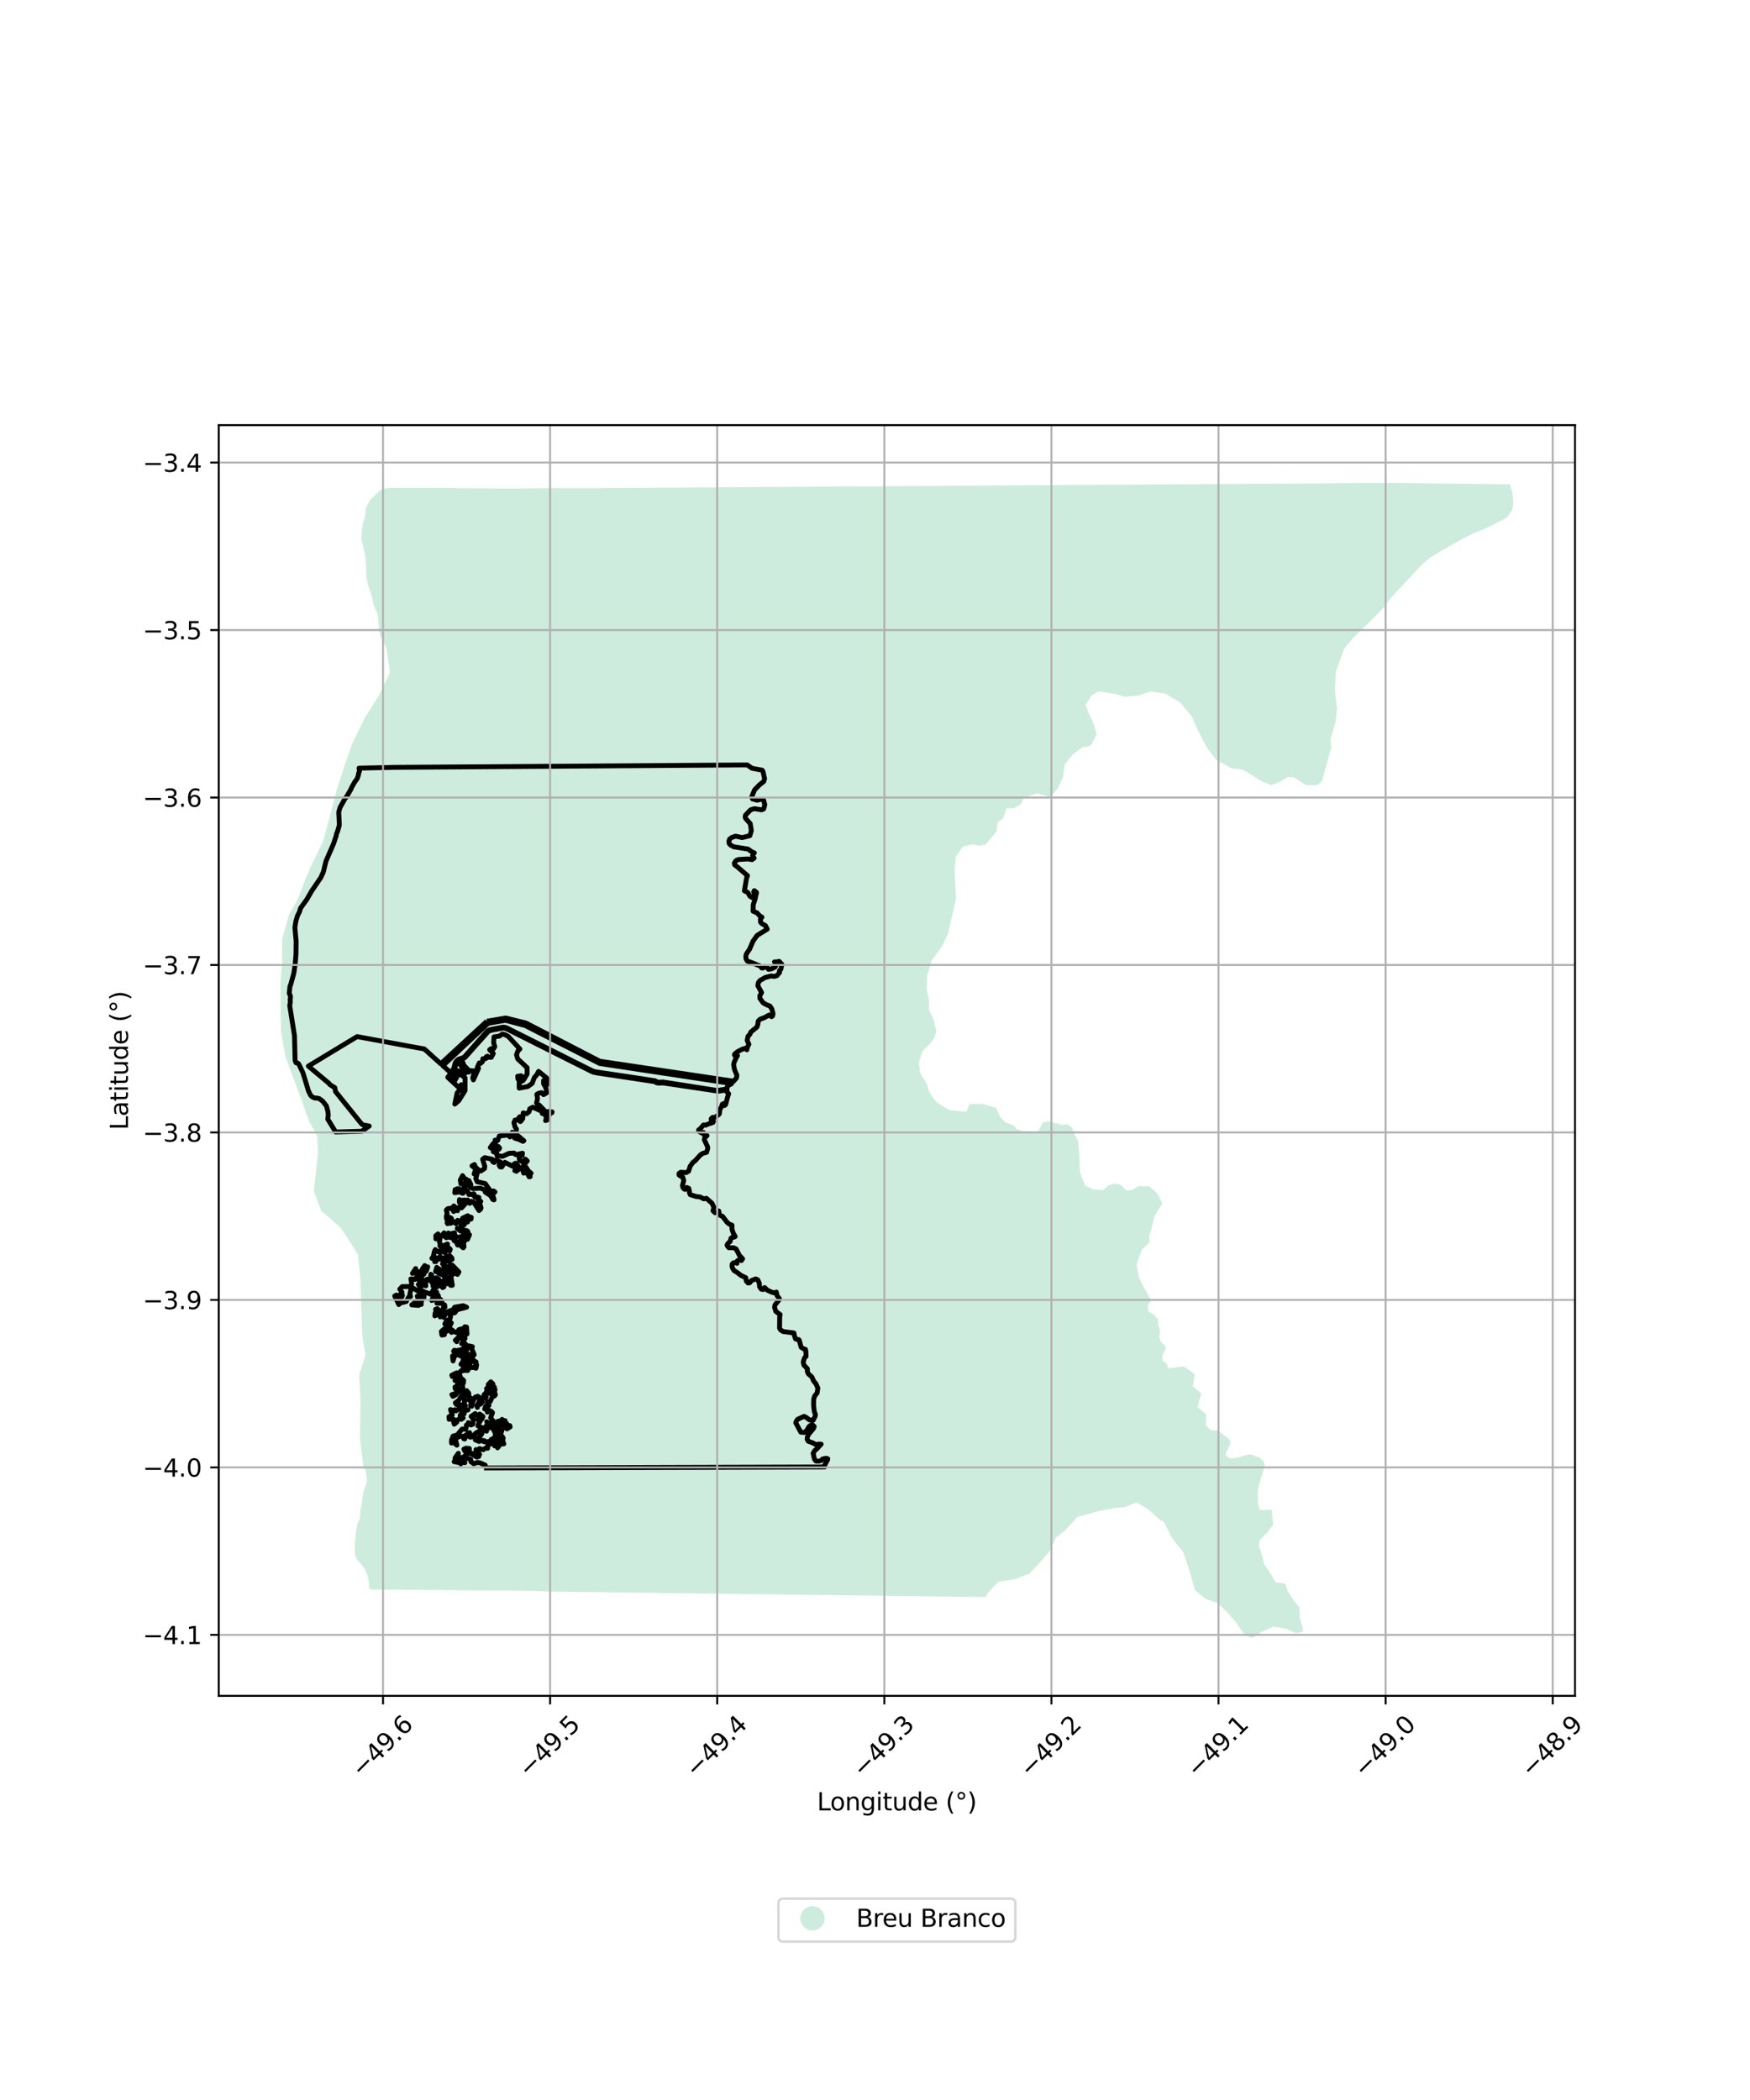<?xml version="1.0" encoding="utf-8" standalone="no"?>
<!DOCTYPE svg PUBLIC "-//W3C//DTD SVG 1.1//EN"
  "http://www.w3.org/Graphics/SVG/1.1/DTD/svg11.dtd">
<svg xmlns:xlink="http://www.w3.org/1999/xlink" width="720pt" height="864pt" viewBox="0 0 720 864" xmlns="http://www.w3.org/2000/svg" version="1.1">
 <defs>
  <style type="text/css">*{stroke-linejoin: round; stroke-linecap: butt}</style>
 </defs>
 <g id="figure_1">
  <g id="patch_1">
   <path d="M 0 864 
L 720 864 
L 720 0 
L 0 0 
z
" style="fill: #ffffff"/>
  </g>
  <g id="axes_1">
   <g id="patch_2">
    <path d="M 90 697.734 
L 648 697.734 
L 648 174.906 
L 90 174.906 
z
" style="fill: #ffffff"/>
   </g>
   <g id="PatchCollection_1">
    <path d="M 405.895 656.303 
L 405.492 657.079 
L 347.639 656.349 
L 319.686 655.996 
L 256.825 655.202 
L 252.769 655.151 
L 225.38 654.8 
L 218.778 654.514 
L 217.27 654.502 
L 214.058 654.476 
L 213.195 654.469 
L 211.206 654.452 
L 210.362 654.445 
L 210.344 654.445 
L 206.11 654.41 
L 203.924 654.392 
L 196.259 654.329 
L 194.785 654.317 
L 193.415 654.306 
L 187.25 654.255 
L 187.069 654.253 
L 185.208 654.238 
L 180.63 654.2 
L 178.933 654.186 
L 178.774 654.185 
L 152.873 653.971 
L 151.899 653.641 
L 151.76 651.182 
L 151.594 649.895 
L 151.36 649.028 
L 151.326 648.4 
L 150.925 647.619 
L 150.361 646.025 
L 149.224 644.313 
L 148.65 643.717 
L 148.194 643.006 
L 147.392 642.284 
L 146.987 641.782 
L 146.148 640.003 
L 146.012 639.073 
L 146.013 636.398 
L 146.013 634.749 
L 146.298 632.471 
L 146.494 629.727 
L 146.877 628.195 
L 147.07 626.915 
L 147.94 625.014 
L 148.131 624.232 
L 148.249 621.95 
L 149.548 613.679 
L 149.97 612.77 
L 150.138 611.837 
L 150.5 611.183 
L 150.695 610.53 
L 150.867 609.18 
L 150.751 607.03 
L 150.33 604.678 
L 149.489 603.756 
L 149.204 601.055 
L 148.896 598.138 
L 148.094 591.91 
L 148.143 588.295 
L 148.306 576.053 
L 147.753 565.811 
L 150.39 557.49 
L 149.049 549.696 
L 148.968 547.107 
L 148.957 546.768 
L 148.956 546.739 
L 148.322 526.46 
L 147.586 519.054 
L 147.311 516.282 
L 142.997 509.389 
L 140.285 505.334 
L 134.42 500.058 
L 132.189 498.286 
L 129.134 489.99 
L 129.325 488.241 
L 129.418 487.382 
L 130.773 474.959 
L 130.547 467.496 
L 127.031 461.051 
L 123.533 451.078 
L 117.518 434.953 
L 116.149 427.561 
L 116.149 427.56 
L 115.61 424.654 
L 115.564 420.908 
L 115.537 418.719 
L 115.364 404.699 
L 116.087 395.362 
L 116.088 386.558 
L 118.877 376.323 
L 122.658 369.637 
L 126.098 360.542 
L 128.768 354.615 
L 132.981 346.096 
L 138.545 324.968 
L 141.662 315.267 
L 144.848 306.118 
L 150.063 295.32 
L 153.313 290.217 
L 155.133 287.359 
L 155.85 286.235 
L 160.47 276.718 
L 159.23 268.257 
L 158.673 265.767 
L 157.551 264.027 
L 156.482 261.477 
L 155.965 259.492 
L 155.388 252.642 
L 153.788 249.082 
L 152.835 244.937 
L 151.379 240.626 
L 150.715 237.28 
L 150.64 233.166 
L 150.367 229.187 
L 150.034 227.669 
L 149.565 225.536 
L 148.708 222.198 
L 148.714 221.981 
L 148.781 219.203 
L 149.223 215.634 
L 150.216 212.293 
L 150.541 208.857 
L 152.511 205.355 
L 155.583 202.578 
L 156.959 201.334 
L 159.975 200.73 
L 163.877 200.739 
L 164.576 200.741 
L 166.775 200.746 
L 185.052 200.788 
L 210.067 201.032 
L 226.053 200.82 
L 237.503 200.826 
L 245.207 200.83 
L 283.752 200.581 
L 283.783 200.581 
L 289.955 200.541 
L 305.892 200.436 
L 453.828 199.459 
L 455.748 199.446 
L 569.48 198.671 
L 612.046 199.137 
L 617.279 199.194 
L 617.986 199.202 
L 619.56 199.219 
L 620.177 199.225 
L 621.227 199.237 
L 622.364 203.36 
L 622.636 206.957 
L 622.185 209.787 
L 619.768 213.081 
L 615.064 215.525 
L 610.214 217.826 
L 605.767 219.618 
L 600.406 222.387 
L 591.87 227.283 
L 587.929 229.768 
L 584.64 232.729 
L 571.838 246.426 
L 569.493 249.682 
L 567.449 251.941 
L 567.33 252.072 
L 562.947 256.403 
L 556.806 262.326 
L 553.034 266.918 
L 549.601 276.337 
L 549.215 283.922 
L 550.103 291.699 
L 549.688 295.184 
L 549.485 296.885 
L 548.868 299.284 
L 548.501 300.483 
L 547.676 303.182 
L 547.4 304.082 
L 547.723 306.736 
L 547.799 307.356 
L 543.869 321.45 
L 541.941 323.044 
L 538.329 323.004 
L 538.217 323.003 
L 537.355 322.993 
L 532.339 319.888 
L 529.831 319.683 
L 526.643 321.569 
L 523.228 323.02 
L 519.098 321.461 
L 516.41 319.718 
L 511.195 316.603 
L 506.973 316.218 
L 500.5 312.776 
L 496.469 307.501 
L 492.918 300.517 
L 490.151 294.497 
L 485.506 288.97 
L 479.206 285.265 
L 473.232 284.552 
L 468.53 286.123 
L 462.785 286.712 
L 459.729 285.697 
L 451.97 284.44 
L 449.108 286.15 
L 446.664 289.969 
L 447.75 292.962 
L 449.853 297.522 
L 451.225 302.102 
L 448.745 306.822 
L 445.308 307.487 
L 441.301 310.481 
L 438.029 314.56 
L 437.346 319.829 
L 435.149 324.46 
L 431.981 327.936 
L 428.578 326.924 
L 426.44 326.432 
L 421.283 328.29 
L 419.793 331.098 
L 416.966 332.51 
L 414.065 332.582 
L 412.75 336.749 
L 410.456 338.246 
L 410.019 342.142 
L 405.999 346.839 
L 405.412 347.525 
L 403.315 347.874 
L 402.95 347.935 
L 400.12 347.379 
L 396.114 348.313 
L 393.308 352.353 
L 392.751 358.185 
L 393.344 369.864 
L 390.033 384.161 
L 387.499 389.432 
L 383.433 395.006 
L 381.43 401.35 
L 381.237 406.984 
L 382.208 411.294 
L 382.25 415.474 
L 384.026 419.283 
L 385.246 424.035 
L 384.408 427 
L 382.67 429.395 
L 379.48 432.505 
L 378.045 437.375 
L 378.674 441.694 
L 379.868 443.578 
L 381.279 445.803 
L 382.344 449.381 
L 385.001 453.184 
L 387.92 455.132 
L 390.653 456.782 
L 397.681 457.395 
L 398.846 454.284 
L 404.112 454.193 
L 409.747 455.739 
L 411.37 459.238 
L 413.568 461.729 
L 417.158 463.087 
L 418.399 464.664 
L 420.482 465.281 
L 425.12 465.645 
L 427.241 465.303 
L 429.073 461.835 
L 431.422 461.331 
L 437 462.798 
L 439.023 462.519 
L 441.011 463.756 
L 442.004 466.502 
L 443.453 469.069 
L 443.991 474.369 
L 444.314 482.316 
L 446.53 487.892 
L 449.699 489.252 
L 453.751 489.714 
L 456.253 487.551 
L 458.848 486.965 
L 461.198 487.536 
L 463.488 489.845 
L 466.241 489.382 
L 468.262 488.024 
L 469.827 488.04 
L 472.769 488.072 
L 474.554 489.617 
L 476.339 491.163 
L 478.195 495.213 
L 475.042 500.23 
L 473.631 505.931 
L 472.806 508.804 
L 473.054 511.064 
L 469.791 514.122 
L 467.597 520.178 
L 468.607 525.629 
L 470.654 529.747 
L 471.949 532.124 
L 473.704 534.931 
L 472.158 537.239 
L 472.599 539.701 
L 474.605 540.751 
L 476.263 542.635 
L 476.551 545.445 
L 477.335 547.292 
L 476.935 549.771 
L 477.56 551.861 
L 479.778 554.449 
L 478.232 557.742 
L 478.268 559.772 
L 480.046 561.067 
L 480.503 563.019 
L 487.054 562.21 
L 489.273 563.656 
L 491.543 565.388 
L 490.779 570.277 
L 494.295 573.393 
L 493.526 575.596 
L 492.724 579.015 
L 496.201 581.82 
L 496.204 586.576 
L 498.109 588.39 
L 501.144 588.632 
L 504.185 590.923 
L 504.775 591.18 
L 506.153 592.892 
L 506.269 593.705 
L 506.094 594.395 
L 505.308 595.903 
L 504.522 597.411 
L 504.32 598.113 
L 504.336 598.764 
L 505.119 599.423 
L 505.959 599.959 
L 507.335 600.037 
L 509.493 599.621 
L 512.725 598.622 
L 514.364 598.4 
L 515.205 598.421 
L 516.486 599.187 
L 517.781 599.41 
L 518.334 599.748 
L 519.269 600.716 
L 519.781 601.055 
L 519.847 601.099 
L 520.073 601.811 
L 520.171 602.568 
L 520.075 604.152 
L 518.908 607.759 
L 517.533 612.858 
L 517.494 617.583 
L 518.165 621.31 
L 523.297 621.13 
L 523.531 624.826 
L 523.862 627.314 
L 521.182 630.766 
L 520.727 631.219 
L 518.334 633.596 
L 517.952 636.144 
L 518.871 638.634 
L 520.227 643.678 
L 522.438 646.938 
L 524.89 651.057 
L 528.669 651.424 
L 529.947 654.869 
L 532.391 658.604 
L 534.662 661.415 
L 534.781 665.722 
L 535.925 669.416 
L 536.064 670.813 
L 536.116 671.327 
L 533.061 671.898 
L 529.242 670.172 
L 523.893 669.272 
L 518.874 671.513 
L 515.222 673.969 
L 512.337 672.975 
L 508.77 667.802 
L 505.179 663.607 
L 500.938 659.542 
L 496.147 657.906 
L 491.618 654.234 
L 489.46 646.536 
L 486.825 638.641 
L 484.231 635.417 
L 481.939 632.251 
L 478.919 626.247 
L 477.011 625.116 
L 472.193 620.793 
L 467.479 618.182 
L 462.76 620.067 
L 458.54 620.446 
L 452.129 621.697 
L 443.244 624.113 
L 438.244 629.705 
L 434.577 632.467 
L 431.634 638.475 
L 427.182 643.6 
L 423.612 647.366 
L 417.676 649.717 
L 410.687 650.752 
L 406.368 655.391 
L 405.895 656.303 
" clip-path="url(#peccc093031)" style="fill: #b3e2cd; fill-opacity: 0.65"/>
   </g>
   <g id="PatchCollection_2">
    <path d="M 182.215 438.458 
L 200.85 421.016 
L 207.978 419.793 
L 216.121 421.957 
L 246.77 437.567 
L 301.039 445.785 
L 300.913 445.932 
L 299.521 446.664 
L 299.106 447.431 
L 299.136 448.037 
L 295.723 448.551 
L 295.141 448.618 
L 294.659 448.595 
L 278.566 446.062 
L 272.759 445.169 
L 271.051 445.254 
L 270.296 445.14 
L 269.549 444.67 
L 261.519 443.438 
L 256.128 442.618 
L 246.545 441.204 
L 244.958 440.957 
L 244.211 440.761 
L 243.5 440.457 
L 241.046 439.243 
L 237.618 437.519 
L 237.366 437.449 
L 237.284 437.373 
L 233.874 435.646 
L 216.651 427.009 
L 208.586 422.947 
L 207.83 422.679 
L 207.013 422.61 
L 205.377 422.883 
L 202.085 423.513 
L 201.281 423.742 
L 200.594 424.157 
L 200.056 424.686 
L 192.209 433.546 
L 191.181 434.69 
L 190.598 435.106 
L 189.955 435.364 
L 188.7 435.776 
L 188.093 436.232 
L 187.601 436.772 
L 187.247 437.425 
L 186.732 439.479 
L 186.406 440.073 
L 185.955 440.596 
L 185.4 441.304 
L 182.215 438.458 
" clip-path="url(#peccc093031)" style="fill: none; stroke: #000000; stroke-width: 2"/>
    <path d="M 182.215 438.458 
L 182.211 438.463 
L 182.215 438.458 
L 182.215 438.458 
" clip-path="url(#peccc093031)" style="fill: none; stroke: #000000; stroke-width: 2"/>
    <path d="M 199.132 603.967 
L 199.618 602.774 
L 197.429 601.844 
L 196.467 601.696 
L 194.844 602.216 
L 194.217 601.653 
L 193.81 601.517 
L 193.664 600.416 
L 192.038 599.935 
L 190.996 600.671 
L 191.263 601.805 
L 190.516 601.539 
L 189.54 602.275 
L 188.978 601.519 
L 188.445 601.693 
L 186.853 601.396 
L 187.266 600.744 
L 187.232 599.81 
L 188.587 597.923 
L 188.441 599.391 
L 188.856 599.924 
L 190.662 599.504 
L 192.085 598.25 
L 192.283 597.699 
L 191.238 597.034 
L 190.855 596.217 
L 191.667 595.832 
L 193.092 595.946 
L 193.162 597.748 
L 193.61 598.181 
L 194.472 597.946 
L 194.633 598.544 
L 196.165 599.527 
L 196.927 599.293 
L 197.323 598.374 
L 196.2 597.884 
L 196.31 597.158 
L 195.828 596.408 
L 197.006 596.823 
L 197.419 596.572 
L 197.253 595.972 
L 198.828 596.453 
L 199.799 595.76 
L 200.634 595.866 
L 200.814 594.432 
L 202.056 593.995 
L 202.403 593.261 
L 201.871 592.778 
L 200.082 593.348 
L 199.071 593.166 
L 199.352 592.766 
L 198.274 592.601 
L 197.115 593.07 
L 195.556 592.422 
L 196.963 591.535 
L 198.236 589.915 
L 198.4 588.93 
L 197.488 588.582 
L 195.535 589.786 
L 195.039 590.938 
L 193.515 591.325 
L 193.217 591.192 
L 193.729 590.54 
L 193.18 589.407 
L 192.567 589.575 
L 192.27 590.409 
L 191.624 590.41 
L 191.196 592.046 
L 190.811 591.944 
L 190.448 590.93 
L 189.437 590.881 
L 187.251 591.803 
L 187.985 594.587 
L 187.371 594.121 
L 187.203 593.187 
L 186.457 593.139 
L 185.779 593.724 
L 185.76 592.523 
L 186.42 590.837 
L 188.094 590.417 
L 190.111 587.961 
L 191.471 588.042 
L 191.785 587.557 
L 191.882 586.339 
L 192.627 585.904 
L 192.676 585.287 
L 193.705 586.27 
L 194.517 586.001 
L 194.762 583.882 
L 193.832 582.749 
L 195.537 581.579 
L 196.021 582.293 
L 197.279 582.86 
L 197.36 581.776 
L 198.721 582.791 
L 198.276 583.843 
L 197.231 583.394 
L 196.536 584.012 
L 197.548 584.795 
L 196.919 585.619 
L 196.623 586.648 
L 198.514 587.429 
L 199.043 588.36 
L 200.174 588.827 
L 200.255 587.643 
L 199.856 586.943 
L 200.137 586.525 
L 201.216 587.507 
L 201.562 586.589 
L 200.233 584.94 
L 203.303 586.77 
L 202.891 587.988 
L 203.655 589.321 
L 203.857 590.989 
L 203.013 591.858 
L 202.119 592.21 
L 202.202 592.424 
L 203.578 592.558 
L 203.477 594.876 
L 204.162 594.759 
L 204.711 595.675 
L 205.29 594.924 
L 204.476 593.907 
L 204.603 590.921 
L 205.815 592.387 
L 206.349 594.138 
L 207.293 594.052 
L 206.744 592.419 
L 207.041 591.734 
L 206.608 590.968 
L 205.946 591.086 
L 204.502 589.87 
L 205.396 589.752 
L 205.96 590.068 
L 206.455 588.699 
L 205.31 588.28 
L 204.566 588.586 
L 204.14 587.537 
L 204.711 586.667 
L 205.424 586.866 
L 205.838 586.682 
L 205.258 586.299 
L 206.401 585.963 
L 207.446 586.679 
L 207.48 587.263 
L 208.609 587.878 
L 209.883 587.075 
L 209.75 586.541 
L 208.905 586.576 
L 208.207 585.977 
L 208.468 585.67 
L 208.163 585.408 
L 207.312 585.511 
L 207.774 584.476 
L 206.929 584.494 
L 206.546 583.978 
L 205.604 585.147 
L 205.503 584.647 
L 204.79 584.792 
L 203.865 585.768 
L 201.84 583.331 
L 202.63 581.199 
L 201.999 580.566 
L 200.491 580.986 
L 200.887 579.901 
L 199.412 579.703 
L 199.874 578.452 
L 201.166 578.249 
L 201.058 577.546 
L 200.435 576.899 
L 201.776 576.513 
L 202.436 574.81 
L 203.38 574.391 
L 203.827 573.84 
L 203.627 573.157 
L 202.107 573.607 
L 202.001 573.244 
L 203.641 572.006 
L 203.657 571.672 
L 202.282 571.958 
L 202.397 571.324 
L 203.441 571.005 
L 203.319 570.601 
L 202.23 570.373 
L 202.792 569.371 
L 201.928 568.522 
L 200.895 569.586 
L 200.921 570.926 
L 200.16 571.294 
L 200.464 571.933 
L 199.925 572.991 
L 200.412 573.596 
L 199.203 573.715 
L 199.121 574.583 
L 200.033 574.915 
L 199.553 575.282 
L 198.526 575.351 
L 198.113 575.919 
L 198.429 576.886 
L 197.751 577.705 
L 196.575 578.09 
L 196.394 579.058 
L 196.128 578.358 
L 197.136 576.721 
L 197.382 574.953 
L 196.502 574.437 
L 195.906 574.855 
L 195.541 574.772 
L 194.484 576.659 
L 194.04 578.595 
L 193.646 578.504 
L 193.953 576.36 
L 192.908 576.028 
L 193.57 575.143 
L 192.894 574.631 
L 192.854 573.226 
L 192.04 572.176 
L 190.966 574.013 
L 191.087 576.949 
L 190.79 577.65 
L 191.537 578.316 
L 190.875 579.068 
L 191.258 579.851 
L 192.551 580.066 
L 190.387 580.714 
L 190.282 581.087 
L 190.962 581.687 
L 189.934 581.355 
L 189.323 582.307 
L 189.855 583.274 
L 190.584 583.389 
L 189.707 583.991 
L 189.225 583.608 
L 187.868 584.428 
L 187.968 585.062 
L 186.901 585.956 
L 186.567 584.822 
L 186.931 584.121 
L 185.664 583.456 
L 184.776 583.958 
L 184.708 582.907 
L 186.082 582.121 
L 185.349 579.937 
L 186.61 580.552 
L 187.078 580 
L 187.621 580.467 
L 189.607 579.179 
L 189.29 577.928 
L 187.931 577.981 
L 187.333 577.181 
L 188.766 576.095 
L 190.459 573.138 
L 189.811 572.439 
L 188.468 572.391 
L 187.609 573.777 
L 186.351 574.513 
L 185.926 573.778 
L 187.343 573.377 
L 188.187 572.341 
L 187.273 571.325 
L 187.206 570.658 
L 187.869 570.59 
L 188.351 571.323 
L 189.876 571.755 
L 190.439 571.32 
L 190.254 569.652 
L 188.181 569.172 
L 188.728 568.904 
L 190.651 569.084 
L 190.756 567.944 
L 190.134 567.333 
L 187.2 567.968 
L 189.353 566.267 
L 189.043 565.74 
L 188.026 565.585 
L 186.105 566.356 
L 185.89 565.815 
L 187.875 564.818 
L 189.086 565.016 
L 189.515 564.131 
L 190.476 563.996 
L 190.379 563.298 
L 191.089 563.845 
L 192.465 563.859 
L 191.75 562.893 
L 194.896 562.579 
L 195.828 562.936 
L 196.094 561.519 
L 195.642 561.068 
L 195.873 560.35 
L 194.944 559.818 
L 193.818 560.304 
L 193.124 561.623 
L 193.376 560.558 
L 192.111 560.474 
L 191.565 561.175 
L 192.015 561.53 
L 191.351 561.943 
L 189.643 561.312 
L 190.453 560.159 
L 190.633 558.958 
L 192.92 558.937 
L 194.56 558.267 
L 194.378 557.817 
L 192.304 557.204 
L 195.105 557.349 
L 194.024 554.815 
L 194.354 554.064 
L 192.828 553.716 
L 191.078 557.272 
L 189.332 557.881 
L 190.348 556.857 
L 189.816 556.007 
L 188.888 556.209 
L 187.995 557.461 
L 187.018 557.897 
L 186.397 559.927 
L 186.173 557.881 
L 187.283 557.479 
L 187.629 556.728 
L 186.634 555.929 
L 186.945 555.536 
L 187.727 555.727 
L 190.08 555.222 
L 190.907 554.52 
L 191.501 552.901 
L 190.738 552.252 
L 189.943 552.82 
L 190.803 551.701 
L 190.309 551.316 
L 191.331 550.682 
L 190.948 549.282 
L 189.746 549.615 
L 188.332 550.955 
L 187.92 552.023 
L 187.338 551.407 
L 190.59 548.3 
L 192.14 548.863 
L 191.953 545.994 
L 191.24 545.862 
L 191.039 546.959 
L 190.314 546.631 
L 188.79 547.067 
L 188.013 548.336 
L 186.636 547.838 
L 185.742 548.19 
L 186.238 547.338 
L 185.63 546.98 
L 182.99 547.994 
L 182.843 549.129 
L 181.816 549.281 
L 181.598 547.79 
L 182.922 546.627 
L 184.629 546.474 
L 185.686 544.27 
L 184.658 544.405 
L 183.781 545.391 
L 183.016 544.701 
L 183.712 543.522 
L 185.169 542.569 
L 185.366 541.634 
L 184.983 540.501 
L 187.104 540.113 
L 188.063 538.827 
L 191.989 537.836 
L 190.596 537.188 
L 187.034 537.828 
L 186.521 538.813 
L 183.59 539.869 
L 182.616 542.073 
L 182.051 541.373 
L 181.107 541.825 
L 181.934 540.723 
L 180.856 540.308 
L 178.886 541.395 
L 179.066 540.161 
L 179.844 539.492 
L 179.179 538.709 
L 179.941 538.407 
L 180.489 539.124 
L 182.081 539.321 
L 182.476 537.903 
L 183.073 537.818 
L 182.944 536.897 
L 181.725 536.259 
L 179.734 536.159 
L 181.792 535.301 
L 181.31 534.635 
L 179.609 534.289 
L 177.609 535.054 
L 178.308 533.339 
L 180.447 533.502 
L 180.263 532.885 
L 179.052 532.287 
L 179.682 531.633 
L 178.238 530.77 
L 177.213 532.507 
L 175.223 531.709 
L 174.424 532.761 
L 174.464 533.746 
L 173.205 534.082 
L 173.494 535.178 
L 173.254 535.249 
L 173.326 536.684 
L 172.694 535.651 
L 172.232 537.086 
L 169.415 536.874 
L 172.212 534.717 
L 171.679 533.267 
L 173.684 533.08 
L 174.511 531.777 
L 174.162 531.227 
L 172.14 531.314 
L 169.718 529.817 
L 169.089 530.285 
L 168.612 532.588 
L 168.912 533.422 
L 168.083 533.723 
L 167.158 535.476 
L 164.541 536.165 
L 164.078 536.733 
L 162.387 533.193 
L 163.171 532.814 
L 163.627 534.582 
L 164.653 534.079 
L 164.586 533.329 
L 165.315 533.594 
L 165.579 532.86 
L 164.882 532.361 
L 165.379 531.659 
L 164.481 530.393 
L 165.458 529.357 
L 169.203 529.3 
L 169.35 527.816 
L 169.032 526.198 
L 170.789 526.362 
L 171.847 524.658 
L 171.746 523.791 
L 170.685 523.543 
L 169.691 523.945 
L 171.014 521.924 
L 171.248 523.058 
L 172.209 523.39 
L 172.789 523.139 
L 173.734 523.187 
L 173.792 522.036 
L 174.757 520.7 
L 174.941 521.467 
L 175.973 521.216 
L 175.358 522.951 
L 174.629 523.119 
L 174.531 524.087 
L 174.15 524.438 
L 173.603 524.272 
L 173.256 524.689 
L 173.456 525.49 
L 172.244 525.797 
L 172.198 526.443 
L 173.259 526.791 
L 172.135 528.478 
L 172.933 529.828 
L 174.214 528.246 
L 175.193 529.049 
L 174.95 526.722 
L 175.827 526.286 
L 176.079 526.801 
L 177.07 526.067 
L 177.249 524.282 
L 177.647 524.648 
L 177.652 527.601 
L 178.217 528.351 
L 178.152 529.152 
L 179.246 528.933 
L 179.793 529.466 
L 180.588 529.031 
L 179.11 526.781 
L 179.456 525.713 
L 180.484 526.245 
L 182.098 529.746 
L 182.593 529.514 
L 182.874 528.193 
L 182.242 527.01 
L 184.2 528.191 
L 184.563 527.489 
L 185.444 528.839 
L 186.09 528.805 
L 185.511 525.129 
L 183.981 526.156 
L 183.93 525.451 
L 182.853 525.44 
L 183.166 524.756 
L 181.807 524.475 
L 180.513 523.926 
L 180.347 523.493 
L 179.203 523.144 
L 179.724 521.411 
L 180.312 522.175 
L 180.742 522.074 
L 180.842 522.508 
L 184.01 523.587 
L 184.589 523.352 
L 184.588 522.768 
L 185.269 523.685 
L 186.48 524.25 
L 186.147 523.149 
L 185.615 522.45 
L 187.091 522.764 
L 187.457 523.848 
L 188.22 524.33 
L 188.811 523.338 
L 186.076 520.514 
L 185.231 520.448 
L 183.94 521.818 
L 183.774 521.185 
L 182.614 521.22 
L 182.911 520.552 
L 182.083 519.999 
L 182.842 519.201 
L 183.323 519.217 
L 183.752 518.432 
L 184.532 518.865 
L 185.989 518.162 
L 185.922 517.611 
L 184.992 516.578 
L 181.283 518.153 
L 181.712 517.485 
L 181.049 517.052 
L 179.857 517.872 
L 179.345 519.04 
L 178.831 519.091 
L 179.309 517.506 
L 178.596 517.04 
L 177.686 517.725 
L 178.314 516.873 
L 178.725 514.888 
L 179.088 514.12 
L 179.686 514.752 
L 181.077 515.361 
L 181.094 514.516 
L 181.544 514.526 
L 182.007 515.065 
L 183.134 515.38 
L 183.132 514.446 
L 184.425 514.444 
L 185.072 514.626 
L 185.253 513.976 
L 183.992 512.877 
L 184.089 511.809 
L 182.582 512.462 
L 182.434 512.996 
L 180.973 512.585 
L 181.306 512.181 
L 180.79 511.014 
L 181.003 509.679 
L 180.422 509.012 
L 179.346 509.732 
L 179.311 508.38 
L 180.221 507.662 
L 180.172 508.379 
L 180.853 508.862 
L 181.598 508.627 
L 182.706 507.24 
L 183.173 508.908 
L 183.588 509.241 
L 184.267 508.989 
L 184.479 507.287 
L 185.277 508.304 
L 185.129 509.133 
L 185.958 509.287 
L 185.955 507.468 
L 186.998 507.233 
L 187.1 508.634 
L 187.846 508.8 
L 186.787 509.802 
L 186.821 510.47 
L 187.551 510.619 
L 188.299 512.269 
L 188.922 511.983 
L 188.811 510.75 
L 189.575 511.833 
L 189.709 512.683 
L 190.605 513.383 
L 190.898 513.002 
L 190.717 511.23 
L 191.23 510.529 
L 189.604 509.681 
L 189.404 508.814 
L 191.742 509.51 
L 192.356 509.893 
L 193.165 508.006 
L 191.508 508.46 
L 190.692 507.915 
L 192.516 506.806 
L 192.34 506.513 
L 191.919 506.274 
L 190.676 506.593 
L 190.924 506.092 
L 190.361 506.076 
L 189.549 506.545 
L 188.122 505.429 
L 189.846 505.593 
L 190.143 504.775 
L 189.595 504.192 
L 190.987 503.94 
L 190.952 503.156 
L 192.36 502.786 
L 191.978 502.036 
L 193.816 501.549 
L 193.898 500.849 
L 192.738 500.5 
L 192.439 500.184 
L 190.332 501.196 
L 189.824 502.324 
L 189.195 502.625 
L 188.266 502.076 
L 187.636 503.494 
L 186.676 502.579 
L 185.417 503.332 
L 184.754 503.15 
L 184.142 503.468 
L 183.955 503.103 
L 185.712 501.296 
L 185.011 500.82 
L 183.757 501.617 
L 183.639 500.516 
L 183.968 499.064 
L 183.635 497.88 
L 184.217 497.278 
L 186.226 496.975 
L 186.698 496.173 
L 187.006 496.357 
L 186.239 497.66 
L 186.652 498.459 
L 187.546 497.69 
L 188.256 498.115 
L 188.356 496.938 
L 189.367 496.436 
L 189.881 496.985 
L 191.171 495.582 
L 191.005 495.198 
L 189.464 495.134 
L 189.016 494.685 
L 189.03 493.55 
L 189.71 493.916 
L 191.185 493.713 
L 191.244 494.147 
L 191.965 494.413 
L 192.411 493.711 
L 192.861 494.962 
L 193.292 495.094 
L 193.92 494.242 
L 194.816 494.525 
L 197.092 498.057 
L 197.758 497.451 
L 197.902 496.921 
L 197.302 494.921 
L 197.815 494.319 
L 197.579 494.115 
L 196.75 494.186 
L 197.033 492.652 
L 196.235 492.441 
L 195.508 492.605 
L 194.864 491.877 
L 195.025 491.238 
L 192.938 491.475 
L 192.262 489.91 
L 190.914 490.044 
L 190.501 490.962 
L 189.977 490.846 
L 189.87 490.229 
L 187.103 490.717 
L 187.25 489.466 
L 188.327 489.03 
L 189.852 489.478 
L 190.63 489.06 
L 191.871 487.873 
L 192.052 487.306 
L 191.472 486.856 
L 189.633 487.143 
L 189.38 485.499 
L 190.306 483.705 
L 191.137 484.922 
L 191.867 485.188 
L 191.686 485.69 
L 192.895 485.703 
L 193.71 487.303 
L 193.562 488.488 
L 194.591 489.053 
L 197.59 488.831 
L 199.63 489.612 
L 199.631 490.463 
L 201.771 491.877 
L 202.785 493.51 
L 203.266 493.643 
L 202.625 491.129 
L 203.641 490.422 
L 203.044 489.99 
L 201.934 490.225 
L 199.614 486.936 
L 196.314 486.214 
L 195.76 484.881 
L 196.32 482.794 
L 195.961 482.697 
L 195.061 482.997 
L 195.638 481.378 
L 195.488 480.661 
L 194.21 479.678 
L 195.204 479.126 
L 195.62 480.193 
L 197.23 481.642 
L 197.81 481.791 
L 199.331 480.794 
L 199.464 479.92 
L 198.564 476.935 
L 199.458 476.283 
L 202.558 476.962 
L 202.659 477.879 
L 203.289 478.295 
L 204.1 477.209 
L 205.924 478.107 
L 205.328 479.334 
L 205.745 480.076 
L 206.424 480.141 
L 207.712 478.203 
L 210.981 479.867 
L 211.528 478.92 
L 212.073 478.58 
L 213.118 479.563 
L 211.796 481.617 
L 212.459 481.883 
L 214.296 480.445 
L 215.131 481.526 
L 215.438 482.67 
L 216.383 482.414 
L 217.09 482.94 
L 217.667 484.159 
L 218.12 484.141 
L 218.072 483.046 
L 218.509 482.706 
L 217.348 481.707 
L 216.434 480.224 
L 215.405 479.408 
L 216.931 477.652 
L 216.137 476.899 
L 215.069 478.039 
L 213.741 477.414 
L 213.543 475.992 
L 214.834 475.339 
L 214.966 474.471 
L 212.265 475.043 
L 211.701 474.727 
L 211.502 474.394 
L 209.447 474.514 
L 206.715 475.77 
L 204.468 475.402 
L 204.377 474.506 
L 202.934 473.808 
L 205.252 472.853 
L 205.566 472.336 
L 205.001 471.686 
L 204.19 472.171 
L 203.543 471.722 
L 201.987 472.325 
L 201.721 472.125 
L 202.923 470.506 
L 203.856 470.37 
L 203.672 469.091 
L 204.765 469.218 
L 205.434 467.383 
L 208.411 467.051 
L 209.023 466.639 
L 209.767 467.758 
L 210.225 467.449 
L 210.742 465.837 
L 211.523 467.121 
L 211.707 468.238 
L 213.663 468.852 
L 215.123 469.567 
L 215.52 469.332 
L 212.799 467.035 
L 212.327 465.914 
L 212.496 464.567 
L 211.881 463.617 
L 211.448 461.933 
L 211.893 460.831 
L 212.92 460.696 
L 214.098 461.444 
L 214.578 460.993 
L 213.498 459.83 
L 213.929 459.425 
L 215.051 460.279 
L 215.252 457.872 
L 216.645 458.22 
L 217.687 457.401 
L 217.967 456.183 
L 219.192 455.53 
L 222.966 457.242 
L 223.09 458.109 
L 224.5 458.607 
L 224.751 460.458 
L 224.454 461.043 
L 225.1 460.825 
L 225.908 458.771 
L 225.527 458.372 
L 227.034 457.852 
L 227.149 457.468 
L 225.773 457.287 
L 224.597 457.506 
L 221.842 454.658 
L 221.228 454.559 
L 220.747 453.793 
L 221.158 452.024 
L 220.856 450.256 
L 221.519 449.838 
L 222.811 449.552 
L 223.64 450.368 
L 224.875 449.652 
L 224.597 447.534 
L 223.653 445.935 
L 223.651 444.57 
L 225.01 446.357 
L 225.052 443.626 
L 221.587 440.807 
L 220.841 442.22 
L 219.861 443.305 
L 218.929 445.755 
L 217.154 447.029 
L 213.601 447.694 
L 213.597 445.387 
L 215.233 444.537 
L 213.127 444.023 
L 212.985 442.799 
L 214.434 442.608 
L 215.559 444.113 
L 216.865 441.898 
L 216.861 439.261 
L 213.02 435.689 
L 212.502 433.948 
L 213.061 432.394 
L 213.901 431.592 
L 209.123 426.421 
L 207.672 425.67 
L 206.736 425.436 
L 205.389 426.294 
L 203.252 426.597 
L 203.085 429.015 
L 203.574 430.651 
L 202.962 431.603 
L 202.051 431.421 
L 201.455 431.889 
L 202.949 433.454 
L 202.156 434.99 
L 201.063 435.042 
L 200.565 434.543 
L 200.018 434.811 
L 199.854 435.545 
L 198.661 435.597 
L 198.497 436.798 
L 197.67 437.55 
L 197.189 437.334 
L 196.337 439.255 
L 196.886 439.502 
L 194.765 444.295 
L 194.498 443.528 
L 195.189 440.624 
L 193.167 440.444 
L 192.837 441.112 
L 192.504 440.011 
L 190.933 438.389 
L 190.228 436.712 
L 189.087 437.197 
L 188.268 437.047 
L 189.478 438.089 
L 191.413 441.576 
L 190.381 440.966 
L 188.37 440.569 
L 187.341 440.9 
L 186.559 442.267 
L 186.881 445.021 
L 188.613 441.953 
L 189.541 442.05 
L 191.333 443.466 
L 191.325 448.721 
L 188.764 452.833 
L 187.118 454.249 
L 188.081 449.668 
L 190.279 447.181 
L 189.782 446.255 
L 188.75 447.444 
L 184.23 443.251 
L 184.366 442.985 
L 187.071 439.622 
L 187.898 436.991 
L 188.33 436.517 
L 188.85 436.162 
L 190.77 435.436 
L 191.42 434.972 
L 195.868 429.967 
L 200.815 424.455 
L 201.422 424.088 
L 202.977 423.72 
L 207.016 422.986 
L 207.744 423.048 
L 209.149 423.653 
L 243.337 440.797 
L 244.084 441.116 
L 245.675 441.453 
L 269.41 445.028 
L 270.158 445.499 
L 271.025 445.63 
L 272.733 445.545 
L 295.513 448.955 
L 299.11 448.423 
L 299.12 449.327 
L 299.791 449.983 
L 299.254 451.727 
L 298.551 454.446 
L 298.147 454.829 
L 298.171 454.173 
L 297.736 454.028 
L 297.139 454.339 
L 296.87 455.316 
L 296.13 456.558 
L 295.971 458.29 
L 294.473 459.619 
L 293.205 459.73 
L 292.614 460.274 
L 292.633 460.821 
L 293.159 461.403 
L 293.539 461.33 
L 293.305 461.859 
L 291.658 462.336 
L 290.374 462.904 
L 289.432 462.833 
L 288.408 464.07 
L 287.414 464.929 
L 287.577 465.476 
L 288.448 466.039 
L 289.429 465.928 
L 289.553 466.785 
L 290.894 467.22 
L 290.008 468.042 
L 289.756 468.863 
L 291.1 471.772 
L 291.172 472.497 
L 290.723 474.084 
L 289.221 474.506 
L 288.244 475.092 
L 286.04 477.518 
L 285.056 478.293 
L 283.955 479.826 
L 283.306 481.852 
L 282.312 482.455 
L 280.048 482.295 
L 279.345 482.82 
L 279.364 483.404 
L 279.799 483.75 
L 280.905 484.331 
L 281.306 485.734 
L 280.785 487.767 
L 281.004 488.66 
L 281.584 489.279 
L 282.091 489.333 
L 282.561 488.548 
L 283.361 488.911 
L 283.649 489.986 
L 283.669 490.77 
L 284.014 491.536 
L 286.243 492.224 
L 288.18 492.513 
L 289.51 493.235 
L 290.668 493.032 
L 292.953 495.07 
L 293.715 496.76 
L 293.355 498.147 
L 294.175 498.948 
L 295.42 498.763 
L 295.727 498.234 
L 295.892 499.437 
L 296.419 500.147 
L 297.27 500.419 
L 299.084 502.833 
L 300.024 503.634 
L 301.165 504.069 
L 301.164 505.733 
L 301.692 507.392 
L 302.492 508.74 
L 302.148 508.959 
L 301.116 509.162 
L 300.737 509.472 
L 300.413 510.764 
L 299.474 511.586 
L 299.131 512.28 
L 299.349 512.772 
L 299.898 513.372 
L 301.758 513.369 
L 302.845 513.859 
L 304.263 516.573 
L 305.53 517.894 
L 305.042 518.625 
L 304.191 518.243 
L 303.359 518.755 
L 303.16 519.485 
L 303.216 519.777 
L 302.672 519.395 
L 301.64 519.616 
L 301.246 520.109 
L 301.177 520.954 
L 301.431 521.884 
L 302.067 522.794 
L 303.149 523.43 
L 304.931 524.794 
L 306.816 525.666 
L 307.054 527.088 
L 307.816 527.889 
L 308.486 527.742 
L 309.164 526.844 
L 310.919 526.184 
L 311.734 526.529 
L 312.407 527.968 
L 312.5 529.391 
L 313.224 530.42 
L 314.018 530.546 
L 314.596 529.742 
L 315.703 530.816 
L 317.479 531.633 
L 318.747 531.959 
L 319.416 531.593 
L 319.672 532.997 
L 320.628 534.262 
L 320.484 534.883 
L 318.841 536.892 
L 318.68 537.913 
L 319.19 539.553 
L 320.954 540.826 
L 320.784 541.84 
L 320.738 546.487 
L 321.119 547.14 
L 322.188 547.831 
L 326.644 548.424 
L 326.824 549.422 
L 327.297 550.843 
L 327.859 551.079 
L 328.529 551.114 
L 328.837 551.387 
L 329.582 554.258 
L 330.743 555.039 
L 331.376 555.148 
L 331.541 555.804 
L 331.655 558.046 
L 331.292 558.284 
L 330.911 558.91 
L 330.48 560.352 
L 330.718 561.609 
L 332.187 563.138 
L 332.135 564.123 
L 332.551 565.224 
L 334.002 566.479 
L 334.766 568.216 
L 335.692 569.302 
L 336.491 571.134 
L 336.186 573.104 
L 335.138 574.437 
L 334.761 575.818 
L 334.729 578.188 
L 335.022 580.713 
L 335.496 582.007 
L 335.496 582.007 
L 335.424 582.572 
L 334.577 584.306 
L 333.128 584.218 
L 331.478 583.036 
L 330.796 582.747 
L 328.209 583.919 
L 327.669 584.642 
L 327.401 585.372 
L 329.471 589.251 
L 330.902 589.358 
L 331.842 588.627 
L 332.871 586.892 
L 333.684 586.307 
L 334.354 586.269 
L 334.989 586.906 
L 334.634 587.8 
L 332.624 590.175 
L 332.155 591.343 
L 332.119 592.264 
L 332.537 592.974 
L 334.349 593.627 
L 335.745 594.39 
L 336.794 594.132 
L 337.845 594.167 
L 336.002 596.158 
L 335.206 596.798 
L 334.557 597.92 
L 335.071 600.289 
L 335.686 601.108 
L 336.79 601.179 
L 337.993 600.828 
L 338.427 600.28 
L 339.838 599.967 
L 340.563 600.166 
L 340.475 600.622 
L 339.204 602.967 
L 339.259 603.557 
L 199.132 603.967 
L 199.132 603.967 
" clip-path="url(#peccc093031)" style="fill: none; stroke: #000000; stroke-width: 2"/>
    <path d="M 200.326 420.16 
L 181.328 437.679 
L 181.337 437.669 
L 174.556 431.559 
L 169.901 430.732 
L 146.931 426.486 
L 146.127 426.971 
L 126.865 438.628 
L 135.28 445.663 
L 135.772 446.271 
L 137.758 447.498 
L 138.042 449.112 
L 143.472 455.848 
L 148.758 462.42 
L 149.374 462.816 
L 151.909 463.288 
L 148.839 465.43 
L 138.097 465.736 
L 134.846 460.426 
L 135.056 458.846 
L 134.949 457.434 
L 134.282 454.983 
L 132.747 453.044 
L 131.36 452.007 
L 130.444 451.779 
L 129.43 451.754 
L 128.289 451.18 
L 127.683 450.448 
L 126.926 448.887 
L 124.663 441.449 
L 122.998 437.934 
L 122.581 437.423 
L 121.85 437.298 
L 121.595 436.86 
L 121.401 436.175 
L 121.169 426.183 
L 119.203 413.771 
L 119.472 412.065 
L 119.358 411.239 
L 119.514 410.575 
L 119.489 409.801 
L 119.005 408.65 
L 119.317 405.724 
L 119.613 405.068 
L 120.885 400.427 
L 121.45 396.601 
L 121.771 392.69 
L 121.842 387.26 
L 121.319 381.682 
L 121.731 379.026 
L 122.383 376.795 
L 123.173 375.254 
L 123.662 373.639 
L 126.289 369.967 
L 128.186 366.646 
L 131.992 361.063 
L 133.043 358.728 
L 134.123 354.288 
L 137.22 347.153 
L 138.361 343.702 
L 138.349 343.346 
L 138.828 342.209 
L 139.569 339.651 
L 139.6 338.909 
L 139.361 334.119 
L 139.904 332.226 
L 141.771 328.897 
L 142.783 327.488 
L 144.348 324.786 
L 144.674 323.975 
L 145.929 321.772 
L 146.976 320.31 
L 147.452 318.932 
L 147.562 318.095 
L 147.9 317.317 
L 147.722 316.031 
L 162.474 315.709 
L 307.413 314.715 
L 309.405 316.096 
L 313.565 316.872 
L 313.873 317.291 
L 314.584 320.386 
L 314.224 321.533 
L 312.525 322.849 
L 310.418 325.032 
L 309.278 327.86 
L 309.587 328.713 
L 311.506 329.238 
L 313.316 328.815 
L 314.113 329.051 
L 314.677 331.09 
L 314.191 332.818 
L 313.359 333.185 
L 310.372 332.698 
L 308.816 333.193 
L 306.705 335.398 
L 306.581 336.141 
L 306.781 336.742 
L 308.668 338.872 
L 309.129 341.743 
L 308.513 343.824 
L 305.364 344.614 
L 302.648 344.017 
L 301.038 344.586 
L 300.173 345.253 
L 299.867 346.184 
L 300.013 347.059 
L 300.449 347.605 
L 301.844 348.387 
L 307.746 349.34 
L 309.532 350.592 
L 310.348 350.882 
L 309.914 351.412 
L 309.607 352.101 
L 310.261 353.071 
L 309.447 353.674 
L 307.601 353.404 
L 303.872 353.629 
L 302.849 354.039 
L 302.126 355.098 
L 302.254 355.809 
L 303.795 357.028 
L 307.562 360.279 
L 307.202 361.027 
L 306.263 366.52 
L 307.684 367.215 
L 308.519 368.727 
L 309.531 369.311 
L 310.433 368.361 
L 310.109 366.882 
L 310.328 366.444 
L 311.268 367.172 
L 310.657 369.945 
L 309.901 372.239 
L 309.843 374.898 
L 311.459 375.582 
L 312.549 376.765 
L 313.489 377.347 
L 312.857 378.168 
L 312.912 379.385 
L 313.529 380.077 
L 314.91 380.804 
L 315.659 382.3 
L 311.531 384.82 
L 309.833 387.183 
L 308.41 390.497 
L 307.074 392.487 
L 306.842 393.575 
L 306.934 394.487 
L 307.443 395.398 
L 309.381 396.087 
L 312.932 397.539 
L 313.386 398.25 
L 313.929 398.267 
L 314.706 397.645 
L 315.336 397.767 
L 316.222 398.824 
L 317.509 398.584 
L 318.845 397.907 
L 319.274 397.052 
L 319.092 396.36 
L 318.656 395.741 
L 319.127 395.831 
L 320.539 395.518 
L 321.681 396.72 
L 321.304 398.683 
L 320.671 399.432 
L 320.763 400.07 
L 319.661 401.421 
L 318.558 401.733 
L 317.345 401.535 
L 314.891 402.135 
L 312.61 403.452 
L 311.979 404.329 
L 311.8 405.551 
L 313.344 408.392 
L 312.624 409.643 
L 312.626 410.701 
L 313.932 412.558 
L 315.364 413.394 
L 316.759 413.902 
L 317.556 415.099 
L 318.048 417.104 
L 317.869 417.979 
L 317.453 418.29 
L 316.438 417.599 
L 314.485 418.697 
L 312.733 419.333 
L 311.955 420.1 
L 311.761 421.603 
L 311.419 422.552 
L 308.925 424.599 
L 308.548 425.507 
L 307.753 426.366 
L 307.413 428.058 
L 308.122 429.643 
L 307.436 430.989 
L 307.293 431.919 
L 306.713 431.282 
L 305.446 431.649 
L 303.42 432.71 
L 302.336 433.588 
L 302.156 434.007 
L 302.555 434.572 
L 303.423 434.333 
L 302.99 434.972 
L 302.054 437.085 
L 301.821 438.034 
L 302.187 440.021 
L 303.169 442.362 
L 303.012 443.474 
L 301.848 444.838 
L 246.768 436.61 
L 216.414 420.914 
L 208.087 418.828 
L 200.326 420.16 
L 200.326 420.16 
" clip-path="url(#peccc093031)" style="fill: none; stroke: #000000; stroke-width: 2"/>
   </g>
   <g id="matplotlib.axis_1">
    <g id="xtick_1">
     <g id="line2d_1">
      <path d="M 157.585 697.734 
L 157.585 174.906 
" clip-path="url(#peccc093031)" style="fill: none; stroke: #b0b0b0; stroke-width: 0.8; stroke-linecap: square"/>
     </g>
     <g id="line2d_2">
      <defs>
       <path id="macc28bc24e" d="M 0 0 
L 0 3.5 
" style="stroke: #000000; stroke-width: 0.8"/>
      </defs>
      <g>
       <use xlink:href="#macc28bc24e" x="157.585" y="697.734" style="stroke: #000000; stroke-width: 0.8"/>
      </g>
     </g>
     <g id="text_1">
      <!-- −49.6 -->
      <g transform="translate(148.702 731.776) rotate(-45) scale(0.1 -0.1)">
       <defs>
        <path id="DejaVuSans-2212" d="M 678 2272 
L 4684 2272 
L 4684 1741 
L 678 1741 
L 678 2272 
z
" transform="scale(0.016)"/>
        <path id="DejaVuSans-34" d="M 2419 4116 
L 825 1625 
L 2419 1625 
L 2419 4116 
z
M 2253 4666 
L 3047 4666 
L 3047 1625 
L 3713 1625 
L 3713 1100 
L 3047 1100 
L 3047 0 
L 2419 0 
L 2419 1100 
L 313 1100 
L 313 1709 
L 2253 4666 
z
" transform="scale(0.016)"/>
        <path id="DejaVuSans-39" d="M 703 97 
L 703 672 
Q 941 559 1184 500 
Q 1428 441 1663 441 
Q 2288 441 2617 861 
Q 2947 1281 2994 2138 
Q 2813 1869 2534 1725 
Q 2256 1581 1919 1581 
Q 1219 1581 811 2004 
Q 403 2428 403 3163 
Q 403 3881 828 4315 
Q 1253 4750 1959 4750 
Q 2769 4750 3195 4129 
Q 3622 3509 3622 2328 
Q 3622 1225 3098 567 
Q 2575 -91 1691 -91 
Q 1453 -91 1209 -44 
Q 966 3 703 97 
z
M 1959 2075 
Q 2384 2075 2632 2365 
Q 2881 2656 2881 3163 
Q 2881 3666 2632 3958 
Q 2384 4250 1959 4250 
Q 1534 4250 1286 3958 
Q 1038 3666 1038 3163 
Q 1038 2656 1286 2365 
Q 1534 2075 1959 2075 
z
" transform="scale(0.016)"/>
        <path id="DejaVuSans-2e" d="M 684 794 
L 1344 794 
L 1344 0 
L 684 0 
L 684 794 
z
" transform="scale(0.016)"/>
        <path id="DejaVuSans-36" d="M 2113 2584 
Q 1688 2584 1439 2293 
Q 1191 2003 1191 1497 
Q 1191 994 1439 701 
Q 1688 409 2113 409 
Q 2538 409 2786 701 
Q 3034 994 3034 1497 
Q 3034 2003 2786 2293 
Q 2538 2584 2113 2584 
z
M 3366 4563 
L 3366 3988 
Q 3128 4100 2886 4159 
Q 2644 4219 2406 4219 
Q 1781 4219 1451 3797 
Q 1122 3375 1075 2522 
Q 1259 2794 1537 2939 
Q 1816 3084 2150 3084 
Q 2853 3084 3261 2657 
Q 3669 2231 3669 1497 
Q 3669 778 3244 343 
Q 2819 -91 2113 -91 
Q 1303 -91 875 529 
Q 447 1150 447 2328 
Q 447 3434 972 4092 
Q 1497 4750 2381 4750 
Q 2619 4750 2861 4703 
Q 3103 4656 3366 4563 
z
" transform="scale(0.016)"/>
       </defs>
       <use xlink:href="#DejaVuSans-2212"/>
       <use xlink:href="#DejaVuSans-34" transform="translate(83.789 0)"/>
       <use xlink:href="#DejaVuSans-39" transform="translate(147.412 0)"/>
       <use xlink:href="#DejaVuSans-2e" transform="translate(211.035 0)"/>
       <use xlink:href="#DejaVuSans-36" transform="translate(242.822 0)"/>
      </g>
     </g>
    </g>
    <g id="xtick_2">
     <g id="line2d_3">
      <path d="M 226.335 697.734 
L 226.335 174.906 
" clip-path="url(#peccc093031)" style="fill: none; stroke: #b0b0b0; stroke-width: 0.8; stroke-linecap: square"/>
     </g>
     <g id="line2d_4">
      <g>
       <use xlink:href="#macc28bc24e" x="226.335" y="697.734" style="stroke: #000000; stroke-width: 0.8"/>
      </g>
     </g>
     <g id="text_2">
      <!-- −49.5 -->
      <g transform="translate(217.451 731.776) rotate(-45) scale(0.1 -0.1)">
       <defs>
        <path id="DejaVuSans-35" d="M 691 4666 
L 3169 4666 
L 3169 4134 
L 1269 4134 
L 1269 2991 
Q 1406 3038 1543 3061 
Q 1681 3084 1819 3084 
Q 2600 3084 3056 2656 
Q 3513 2228 3513 1497 
Q 3513 744 3044 326 
Q 2575 -91 1722 -91 
Q 1428 -91 1123 -41 
Q 819 9 494 109 
L 494 744 
Q 775 591 1075 516 
Q 1375 441 1709 441 
Q 2250 441 2565 725 
Q 2881 1009 2881 1497 
Q 2881 1984 2565 2268 
Q 2250 2553 1709 2553 
Q 1456 2553 1204 2497 
Q 953 2441 691 2322 
L 691 4666 
z
" transform="scale(0.016)"/>
       </defs>
       <use xlink:href="#DejaVuSans-2212"/>
       <use xlink:href="#DejaVuSans-34" transform="translate(83.789 0)"/>
       <use xlink:href="#DejaVuSans-39" transform="translate(147.412 0)"/>
       <use xlink:href="#DejaVuSans-2e" transform="translate(211.035 0)"/>
       <use xlink:href="#DejaVuSans-35" transform="translate(242.822 0)"/>
      </g>
     </g>
    </g>
    <g id="xtick_3">
     <g id="line2d_5">
      <path d="M 295.085 697.734 
L 295.085 174.906 
" clip-path="url(#peccc093031)" style="fill: none; stroke: #b0b0b0; stroke-width: 0.8; stroke-linecap: square"/>
     </g>
     <g id="line2d_6">
      <g>
       <use xlink:href="#macc28bc24e" x="295.085" y="697.734" style="stroke: #000000; stroke-width: 0.8"/>
      </g>
     </g>
     <g id="text_3">
      <!-- −49.4 -->
      <g transform="translate(286.201 731.776) rotate(-45) scale(0.1 -0.1)">
       <use xlink:href="#DejaVuSans-2212"/>
       <use xlink:href="#DejaVuSans-34" transform="translate(83.789 0)"/>
       <use xlink:href="#DejaVuSans-39" transform="translate(147.412 0)"/>
       <use xlink:href="#DejaVuSans-2e" transform="translate(211.035 0)"/>
       <use xlink:href="#DejaVuSans-34" transform="translate(242.822 0)"/>
      </g>
     </g>
    </g>
    <g id="xtick_4">
     <g id="line2d_7">
      <path d="M 363.835 697.734 
L 363.835 174.906 
" clip-path="url(#peccc093031)" style="fill: none; stroke: #b0b0b0; stroke-width: 0.8; stroke-linecap: square"/>
     </g>
     <g id="line2d_8">
      <g>
       <use xlink:href="#macc28bc24e" x="363.835" y="697.734" style="stroke: #000000; stroke-width: 0.8"/>
      </g>
     </g>
     <g id="text_4">
      <!-- −49.3 -->
      <g transform="translate(354.951 731.776) rotate(-45) scale(0.1 -0.1)">
       <defs>
        <path id="DejaVuSans-33" d="M 2597 2516 
Q 3050 2419 3304 2112 
Q 3559 1806 3559 1356 
Q 3559 666 3084 287 
Q 2609 -91 1734 -91 
Q 1441 -91 1130 -33 
Q 819 25 488 141 
L 488 750 
Q 750 597 1062 519 
Q 1375 441 1716 441 
Q 2309 441 2620 675 
Q 2931 909 2931 1356 
Q 2931 1769 2642 2001 
Q 2353 2234 1838 2234 
L 1294 2234 
L 1294 2753 
L 1863 2753 
Q 2328 2753 2575 2939 
Q 2822 3125 2822 3475 
Q 2822 3834 2567 4026 
Q 2313 4219 1838 4219 
Q 1578 4219 1281 4162 
Q 984 4106 628 3988 
L 628 4550 
Q 988 4650 1302 4700 
Q 1616 4750 1894 4750 
Q 2613 4750 3031 4423 
Q 3450 4097 3450 3541 
Q 3450 3153 3228 2886 
Q 3006 2619 2597 2516 
z
" transform="scale(0.016)"/>
       </defs>
       <use xlink:href="#DejaVuSans-2212"/>
       <use xlink:href="#DejaVuSans-34" transform="translate(83.789 0)"/>
       <use xlink:href="#DejaVuSans-39" transform="translate(147.412 0)"/>
       <use xlink:href="#DejaVuSans-2e" transform="translate(211.035 0)"/>
       <use xlink:href="#DejaVuSans-33" transform="translate(242.822 0)"/>
      </g>
     </g>
    </g>
    <g id="xtick_5">
     <g id="line2d_9">
      <path d="M 432.585 697.734 
L 432.585 174.906 
" clip-path="url(#peccc093031)" style="fill: none; stroke: #b0b0b0; stroke-width: 0.8; stroke-linecap: square"/>
     </g>
     <g id="line2d_10">
      <g>
       <use xlink:href="#macc28bc24e" x="432.585" y="697.734" style="stroke: #000000; stroke-width: 0.8"/>
      </g>
     </g>
     <g id="text_5">
      <!-- −49.2 -->
      <g transform="translate(423.701 731.776) rotate(-45) scale(0.1 -0.1)">
       <defs>
        <path id="DejaVuSans-32" d="M 1228 531 
L 3431 531 
L 3431 0 
L 469 0 
L 469 531 
Q 828 903 1448 1529 
Q 2069 2156 2228 2338 
Q 2531 2678 2651 2914 
Q 2772 3150 2772 3378 
Q 2772 3750 2511 3984 
Q 2250 4219 1831 4219 
Q 1534 4219 1204 4116 
Q 875 4013 500 3803 
L 500 4441 
Q 881 4594 1212 4672 
Q 1544 4750 1819 4750 
Q 2544 4750 2975 4387 
Q 3406 4025 3406 3419 
Q 3406 3131 3298 2873 
Q 3191 2616 2906 2266 
Q 2828 2175 2409 1742 
Q 1991 1309 1228 531 
z
" transform="scale(0.016)"/>
       </defs>
       <use xlink:href="#DejaVuSans-2212"/>
       <use xlink:href="#DejaVuSans-34" transform="translate(83.789 0)"/>
       <use xlink:href="#DejaVuSans-39" transform="translate(147.412 0)"/>
       <use xlink:href="#DejaVuSans-2e" transform="translate(211.035 0)"/>
       <use xlink:href="#DejaVuSans-32" transform="translate(242.822 0)"/>
      </g>
     </g>
    </g>
    <g id="xtick_6">
     <g id="line2d_11">
      <path d="M 501.334 697.734 
L 501.334 174.906 
" clip-path="url(#peccc093031)" style="fill: none; stroke: #b0b0b0; stroke-width: 0.8; stroke-linecap: square"/>
     </g>
     <g id="line2d_12">
      <g>
       <use xlink:href="#macc28bc24e" x="501.334" y="697.734" style="stroke: #000000; stroke-width: 0.8"/>
      </g>
     </g>
     <g id="text_6">
      <!-- −49.1 -->
      <g transform="translate(492.451 731.776) rotate(-45) scale(0.1 -0.1)">
       <defs>
        <path id="DejaVuSans-31" d="M 794 531 
L 1825 531 
L 1825 4091 
L 703 3866 
L 703 4441 
L 1819 4666 
L 2450 4666 
L 2450 531 
L 3481 531 
L 3481 0 
L 794 0 
L 794 531 
z
" transform="scale(0.016)"/>
       </defs>
       <use xlink:href="#DejaVuSans-2212"/>
       <use xlink:href="#DejaVuSans-34" transform="translate(83.789 0)"/>
       <use xlink:href="#DejaVuSans-39" transform="translate(147.412 0)"/>
       <use xlink:href="#DejaVuSans-2e" transform="translate(211.035 0)"/>
       <use xlink:href="#DejaVuSans-31" transform="translate(242.822 0)"/>
      </g>
     </g>
    </g>
    <g id="xtick_7">
     <g id="line2d_13">
      <path d="M 570.084 697.734 
L 570.084 174.906 
" clip-path="url(#peccc093031)" style="fill: none; stroke: #b0b0b0; stroke-width: 0.8; stroke-linecap: square"/>
     </g>
     <g id="line2d_14">
      <g>
       <use xlink:href="#macc28bc24e" x="570.084" y="697.734" style="stroke: #000000; stroke-width: 0.8"/>
      </g>
     </g>
     <g id="text_7">
      <!-- −49.0 -->
      <g transform="translate(561.201 731.776) rotate(-45) scale(0.1 -0.1)">
       <defs>
        <path id="DejaVuSans-30" d="M 2034 4250 
Q 1547 4250 1301 3770 
Q 1056 3291 1056 2328 
Q 1056 1369 1301 889 
Q 1547 409 2034 409 
Q 2525 409 2770 889 
Q 3016 1369 3016 2328 
Q 3016 3291 2770 3770 
Q 2525 4250 2034 4250 
z
M 2034 4750 
Q 2819 4750 3233 4129 
Q 3647 3509 3647 2328 
Q 3647 1150 3233 529 
Q 2819 -91 2034 -91 
Q 1250 -91 836 529 
Q 422 1150 422 2328 
Q 422 3509 836 4129 
Q 1250 4750 2034 4750 
z
" transform="scale(0.016)"/>
       </defs>
       <use xlink:href="#DejaVuSans-2212"/>
       <use xlink:href="#DejaVuSans-34" transform="translate(83.789 0)"/>
       <use xlink:href="#DejaVuSans-39" transform="translate(147.412 0)"/>
       <use xlink:href="#DejaVuSans-2e" transform="translate(211.035 0)"/>
       <use xlink:href="#DejaVuSans-30" transform="translate(242.822 0)"/>
      </g>
     </g>
    </g>
    <g id="xtick_8">
     <g id="line2d_15">
      <path d="M 638.834 697.734 
L 638.834 174.906 
" clip-path="url(#peccc093031)" style="fill: none; stroke: #b0b0b0; stroke-width: 0.8; stroke-linecap: square"/>
     </g>
     <g id="line2d_16">
      <g>
       <use xlink:href="#macc28bc24e" x="638.834" y="697.734" style="stroke: #000000; stroke-width: 0.8"/>
      </g>
     </g>
     <g id="text_8">
      <!-- −48.9 -->
      <g transform="translate(629.95 731.776) rotate(-45) scale(0.1 -0.1)">
       <defs>
        <path id="DejaVuSans-38" d="M 2034 2216 
Q 1584 2216 1326 1975 
Q 1069 1734 1069 1313 
Q 1069 891 1326 650 
Q 1584 409 2034 409 
Q 2484 409 2743 651 
Q 3003 894 3003 1313 
Q 3003 1734 2745 1975 
Q 2488 2216 2034 2216 
z
M 1403 2484 
Q 997 2584 770 2862 
Q 544 3141 544 3541 
Q 544 4100 942 4425 
Q 1341 4750 2034 4750 
Q 2731 4750 3128 4425 
Q 3525 4100 3525 3541 
Q 3525 3141 3298 2862 
Q 3072 2584 2669 2484 
Q 3125 2378 3379 2068 
Q 3634 1759 3634 1313 
Q 3634 634 3220 271 
Q 2806 -91 2034 -91 
Q 1263 -91 848 271 
Q 434 634 434 1313 
Q 434 1759 690 2068 
Q 947 2378 1403 2484 
z
M 1172 3481 
Q 1172 3119 1398 2916 
Q 1625 2713 2034 2713 
Q 2441 2713 2670 2916 
Q 2900 3119 2900 3481 
Q 2900 3844 2670 4047 
Q 2441 4250 2034 4250 
Q 1625 4250 1398 4047 
Q 1172 3844 1172 3481 
z
" transform="scale(0.016)"/>
       </defs>
       <use xlink:href="#DejaVuSans-2212"/>
       <use xlink:href="#DejaVuSans-34" transform="translate(83.789 0)"/>
       <use xlink:href="#DejaVuSans-38" transform="translate(147.412 0)"/>
       <use xlink:href="#DejaVuSans-2e" transform="translate(211.035 0)"/>
       <use xlink:href="#DejaVuSans-39" transform="translate(242.822 0)"/>
      </g>
     </g>
    </g>
    <g id="text_9">
     <!-- Longitude (°) -->
     <g transform="translate(336.14 744.845) scale(0.1 -0.1)">
      <defs>
       <path id="DejaVuSans-4c" d="M 628 4666 
L 1259 4666 
L 1259 531 
L 3531 531 
L 3531 0 
L 628 0 
L 628 4666 
z
" transform="scale(0.016)"/>
       <path id="DejaVuSans-6f" d="M 1959 3097 
Q 1497 3097 1228 2736 
Q 959 2375 959 1747 
Q 959 1119 1226 758 
Q 1494 397 1959 397 
Q 2419 397 2687 759 
Q 2956 1122 2956 1747 
Q 2956 2369 2687 2733 
Q 2419 3097 1959 3097 
z
M 1959 3584 
Q 2709 3584 3137 3096 
Q 3566 2609 3566 1747 
Q 3566 888 3137 398 
Q 2709 -91 1959 -91 
Q 1206 -91 779 398 
Q 353 888 353 1747 
Q 353 2609 779 3096 
Q 1206 3584 1959 3584 
z
" transform="scale(0.016)"/>
       <path id="DejaVuSans-6e" d="M 3513 2113 
L 3513 0 
L 2938 0 
L 2938 2094 
Q 2938 2591 2744 2837 
Q 2550 3084 2163 3084 
Q 1697 3084 1428 2787 
Q 1159 2491 1159 1978 
L 1159 0 
L 581 0 
L 581 3500 
L 1159 3500 
L 1159 2956 
Q 1366 3272 1645 3428 
Q 1925 3584 2291 3584 
Q 2894 3584 3203 3211 
Q 3513 2838 3513 2113 
z
" transform="scale(0.016)"/>
       <path id="DejaVuSans-67" d="M 2906 1791 
Q 2906 2416 2648 2759 
Q 2391 3103 1925 3103 
Q 1463 3103 1205 2759 
Q 947 2416 947 1791 
Q 947 1169 1205 825 
Q 1463 481 1925 481 
Q 2391 481 2648 825 
Q 2906 1169 2906 1791 
z
M 3481 434 
Q 3481 -459 3084 -895 
Q 2688 -1331 1869 -1331 
Q 1566 -1331 1297 -1286 
Q 1028 -1241 775 -1147 
L 775 -588 
Q 1028 -725 1275 -790 
Q 1522 -856 1778 -856 
Q 2344 -856 2625 -561 
Q 2906 -266 2906 331 
L 2906 616 
Q 2728 306 2450 153 
Q 2172 0 1784 0 
Q 1141 0 747 490 
Q 353 981 353 1791 
Q 353 2603 747 3093 
Q 1141 3584 1784 3584 
Q 2172 3584 2450 3431 
Q 2728 3278 2906 2969 
L 2906 3500 
L 3481 3500 
L 3481 434 
z
" transform="scale(0.016)"/>
       <path id="DejaVuSans-69" d="M 603 3500 
L 1178 3500 
L 1178 0 
L 603 0 
L 603 3500 
z
M 603 4863 
L 1178 4863 
L 1178 4134 
L 603 4134 
L 603 4863 
z
" transform="scale(0.016)"/>
       <path id="DejaVuSans-74" d="M 1172 4494 
L 1172 3500 
L 2356 3500 
L 2356 3053 
L 1172 3053 
L 1172 1153 
Q 1172 725 1289 603 
Q 1406 481 1766 481 
L 2356 481 
L 2356 0 
L 1766 0 
Q 1100 0 847 248 
Q 594 497 594 1153 
L 594 3053 
L 172 3053 
L 172 3500 
L 594 3500 
L 594 4494 
L 1172 4494 
z
" transform="scale(0.016)"/>
       <path id="DejaVuSans-75" d="M 544 1381 
L 544 3500 
L 1119 3500 
L 1119 1403 
Q 1119 906 1312 657 
Q 1506 409 1894 409 
Q 2359 409 2629 706 
Q 2900 1003 2900 1516 
L 2900 3500 
L 3475 3500 
L 3475 0 
L 2900 0 
L 2900 538 
Q 2691 219 2414 64 
Q 2138 -91 1772 -91 
Q 1169 -91 856 284 
Q 544 659 544 1381 
z
M 1991 3584 
L 1991 3584 
z
" transform="scale(0.016)"/>
       <path id="DejaVuSans-64" d="M 2906 2969 
L 2906 4863 
L 3481 4863 
L 3481 0 
L 2906 0 
L 2906 525 
Q 2725 213 2448 61 
Q 2172 -91 1784 -91 
Q 1150 -91 751 415 
Q 353 922 353 1747 
Q 353 2572 751 3078 
Q 1150 3584 1784 3584 
Q 2172 3584 2448 3432 
Q 2725 3281 2906 2969 
z
M 947 1747 
Q 947 1113 1208 752 
Q 1469 391 1925 391 
Q 2381 391 2643 752 
Q 2906 1113 2906 1747 
Q 2906 2381 2643 2742 
Q 2381 3103 1925 3103 
Q 1469 3103 1208 2742 
Q 947 2381 947 1747 
z
" transform="scale(0.016)"/>
       <path id="DejaVuSans-65" d="M 3597 1894 
L 3597 1613 
L 953 1613 
Q 991 1019 1311 708 
Q 1631 397 2203 397 
Q 2534 397 2845 478 
Q 3156 559 3463 722 
L 3463 178 
Q 3153 47 2828 -22 
Q 2503 -91 2169 -91 
Q 1331 -91 842 396 
Q 353 884 353 1716 
Q 353 2575 817 3079 
Q 1281 3584 2069 3584 
Q 2775 3584 3186 3129 
Q 3597 2675 3597 1894 
z
M 3022 2063 
Q 3016 2534 2758 2815 
Q 2500 3097 2075 3097 
Q 1594 3097 1305 2825 
Q 1016 2553 972 2059 
L 3022 2063 
z
" transform="scale(0.016)"/>
       <path id="DejaVuSans-20" transform="scale(0.016)"/>
       <path id="DejaVuSans-28" d="M 1984 4856 
Q 1566 4138 1362 3434 
Q 1159 2731 1159 2009 
Q 1159 1288 1364 580 
Q 1569 -128 1984 -844 
L 1484 -844 
Q 1016 -109 783 600 
Q 550 1309 550 2009 
Q 550 2706 781 3412 
Q 1013 4119 1484 4856 
L 1984 4856 
z
" transform="scale(0.016)"/>
       <path id="DejaVuSans-b0" d="M 1600 4347 
Q 1350 4347 1178 4173 
Q 1006 4000 1006 3750 
Q 1006 3503 1178 3333 
Q 1350 3163 1600 3163 
Q 1850 3163 2022 3333 
Q 2194 3503 2194 3750 
Q 2194 3997 2020 4172 
Q 1847 4347 1600 4347 
z
M 1600 4750 
Q 1800 4750 1984 4673 
Q 2169 4597 2303 4453 
Q 2447 4313 2519 4134 
Q 2591 3956 2591 3750 
Q 2591 3338 2302 3052 
Q 2013 2766 1594 2766 
Q 1172 2766 890 3047 
Q 609 3328 609 3750 
Q 609 4169 896 4459 
Q 1184 4750 1600 4750 
z
" transform="scale(0.016)"/>
       <path id="DejaVuSans-29" d="M 513 4856 
L 1013 4856 
Q 1481 4119 1714 3412 
Q 1947 2706 1947 2009 
Q 1947 1309 1714 600 
Q 1481 -109 1013 -844 
L 513 -844 
Q 928 -128 1133 580 
Q 1338 1288 1338 2009 
Q 1338 2731 1133 3434 
Q 928 4138 513 4856 
z
" transform="scale(0.016)"/>
      </defs>
      <use xlink:href="#DejaVuSans-4c"/>
      <use xlink:href="#DejaVuSans-6f" transform="translate(53.963 0)"/>
      <use xlink:href="#DejaVuSans-6e" transform="translate(115.145 0)"/>
      <use xlink:href="#DejaVuSans-67" transform="translate(178.523 0)"/>
      <use xlink:href="#DejaVuSans-69" transform="translate(242 0)"/>
      <use xlink:href="#DejaVuSans-74" transform="translate(269.783 0)"/>
      <use xlink:href="#DejaVuSans-75" transform="translate(308.992 0)"/>
      <use xlink:href="#DejaVuSans-64" transform="translate(372.371 0)"/>
      <use xlink:href="#DejaVuSans-65" transform="translate(435.848 0)"/>
      <use xlink:href="#DejaVuSans-20" transform="translate(497.371 0)"/>
      <use xlink:href="#DejaVuSans-28" transform="translate(529.158 0)"/>
      <use xlink:href="#DejaVuSans-b0" transform="translate(568.172 0)"/>
      <use xlink:href="#DejaVuSans-29" transform="translate(618.172 0)"/>
     </g>
    </g>
   </g>
   <g id="matplotlib.axis_2">
    <g id="ytick_1">
     <g id="line2d_17">
      <path d="M 90 672.625 
L 648 672.625 
" clip-path="url(#peccc093031)" style="fill: none; stroke: #b0b0b0; stroke-width: 0.8; stroke-linecap: square"/>
     </g>
     <g id="line2d_18">
      <defs>
       <path id="m52e766d3dd" d="M 0 0 
L -3.5 0 
" style="stroke: #000000; stroke-width: 0.8"/>
      </defs>
      <g>
       <use xlink:href="#m52e766d3dd" x="90" y="672.625" style="stroke: #000000; stroke-width: 0.8"/>
      </g>
     </g>
     <g id="text_10">
      <!-- −4.1 -->
      <g transform="translate(58.717 676.424) scale(0.1 -0.1)">
       <use xlink:href="#DejaVuSans-2212"/>
       <use xlink:href="#DejaVuSans-34" transform="translate(83.789 0)"/>
       <use xlink:href="#DejaVuSans-2e" transform="translate(147.412 0)"/>
       <use xlink:href="#DejaVuSans-31" transform="translate(179.199 0)"/>
      </g>
     </g>
    </g>
    <g id="ytick_2">
     <g id="line2d_19">
      <path d="M 90 603.724 
L 648 603.724 
" clip-path="url(#peccc093031)" style="fill: none; stroke: #b0b0b0; stroke-width: 0.8; stroke-linecap: square"/>
     </g>
     <g id="line2d_20">
      <g>
       <use xlink:href="#m52e766d3dd" x="90" y="603.724" style="stroke: #000000; stroke-width: 0.8"/>
      </g>
     </g>
     <g id="text_11">
      <!-- −4.0 -->
      <g transform="translate(58.717 607.524) scale(0.1 -0.1)">
       <use xlink:href="#DejaVuSans-2212"/>
       <use xlink:href="#DejaVuSans-34" transform="translate(83.789 0)"/>
       <use xlink:href="#DejaVuSans-2e" transform="translate(147.412 0)"/>
       <use xlink:href="#DejaVuSans-30" transform="translate(179.199 0)"/>
      </g>
     </g>
    </g>
    <g id="ytick_3">
     <g id="line2d_21">
      <path d="M 90 534.824 
L 648 534.824 
" clip-path="url(#peccc093031)" style="fill: none; stroke: #b0b0b0; stroke-width: 0.8; stroke-linecap: square"/>
     </g>
     <g id="line2d_22">
      <g>
       <use xlink:href="#m52e766d3dd" x="90" y="534.824" style="stroke: #000000; stroke-width: 0.8"/>
      </g>
     </g>
     <g id="text_12">
      <!-- −3.9 -->
      <g transform="translate(58.717 538.623) scale(0.1 -0.1)">
       <use xlink:href="#DejaVuSans-2212"/>
       <use xlink:href="#DejaVuSans-33" transform="translate(83.789 0)"/>
       <use xlink:href="#DejaVuSans-2e" transform="translate(147.412 0)"/>
       <use xlink:href="#DejaVuSans-39" transform="translate(179.199 0)"/>
      </g>
     </g>
    </g>
    <g id="ytick_4">
     <g id="line2d_23">
      <path d="M 90 465.923 
L 648 465.923 
" clip-path="url(#peccc093031)" style="fill: none; stroke: #b0b0b0; stroke-width: 0.8; stroke-linecap: square"/>
     </g>
     <g id="line2d_24">
      <g>
       <use xlink:href="#m52e766d3dd" x="90" y="465.923" style="stroke: #000000; stroke-width: 0.8"/>
      </g>
     </g>
     <g id="text_13">
      <!-- −3.8 -->
      <g transform="translate(58.717 469.722) scale(0.1 -0.1)">
       <use xlink:href="#DejaVuSans-2212"/>
       <use xlink:href="#DejaVuSans-33" transform="translate(83.789 0)"/>
       <use xlink:href="#DejaVuSans-2e" transform="translate(147.412 0)"/>
       <use xlink:href="#DejaVuSans-38" transform="translate(179.199 0)"/>
      </g>
     </g>
    </g>
    <g id="ytick_5">
     <g id="line2d_25">
      <path d="M 90 397.023 
L 648 397.023 
" clip-path="url(#peccc093031)" style="fill: none; stroke: #b0b0b0; stroke-width: 0.8; stroke-linecap: square"/>
     </g>
     <g id="line2d_26">
      <g>
       <use xlink:href="#m52e766d3dd" x="90" y="397.023" style="stroke: #000000; stroke-width: 0.8"/>
      </g>
     </g>
     <g id="text_14">
      <!-- −3.7 -->
      <g transform="translate(58.717 400.822) scale(0.1 -0.1)">
       <defs>
        <path id="DejaVuSans-37" d="M 525 4666 
L 3525 4666 
L 3525 4397 
L 1831 0 
L 1172 0 
L 2766 4134 
L 525 4134 
L 525 4666 
z
" transform="scale(0.016)"/>
       </defs>
       <use xlink:href="#DejaVuSans-2212"/>
       <use xlink:href="#DejaVuSans-33" transform="translate(83.789 0)"/>
       <use xlink:href="#DejaVuSans-2e" transform="translate(147.412 0)"/>
       <use xlink:href="#DejaVuSans-37" transform="translate(179.199 0)"/>
      </g>
     </g>
    </g>
    <g id="ytick_6">
     <g id="line2d_27">
      <path d="M 90 328.122 
L 648 328.122 
" clip-path="url(#peccc093031)" style="fill: none; stroke: #b0b0b0; stroke-width: 0.8; stroke-linecap: square"/>
     </g>
     <g id="line2d_28">
      <g>
       <use xlink:href="#m52e766d3dd" x="90" y="328.122" style="stroke: #000000; stroke-width: 0.8"/>
      </g>
     </g>
     <g id="text_15">
      <!-- −3.6 -->
      <g transform="translate(58.717 331.921) scale(0.1 -0.1)">
       <use xlink:href="#DejaVuSans-2212"/>
       <use xlink:href="#DejaVuSans-33" transform="translate(83.789 0)"/>
       <use xlink:href="#DejaVuSans-2e" transform="translate(147.412 0)"/>
       <use xlink:href="#DejaVuSans-36" transform="translate(179.199 0)"/>
      </g>
     </g>
    </g>
    <g id="ytick_7">
     <g id="line2d_29">
      <path d="M 90 259.222 
L 648 259.222 
" clip-path="url(#peccc093031)" style="fill: none; stroke: #b0b0b0; stroke-width: 0.8; stroke-linecap: square"/>
     </g>
     <g id="line2d_30">
      <g>
       <use xlink:href="#m52e766d3dd" x="90" y="259.222" style="stroke: #000000; stroke-width: 0.8"/>
      </g>
     </g>
     <g id="text_16">
      <!-- −3.5 -->
      <g transform="translate(58.717 263.021) scale(0.1 -0.1)">
       <use xlink:href="#DejaVuSans-2212"/>
       <use xlink:href="#DejaVuSans-33" transform="translate(83.789 0)"/>
       <use xlink:href="#DejaVuSans-2e" transform="translate(147.412 0)"/>
       <use xlink:href="#DejaVuSans-35" transform="translate(179.199 0)"/>
      </g>
     </g>
    </g>
    <g id="ytick_8">
     <g id="line2d_31">
      <path d="M 90 190.321 
L 648 190.321 
" clip-path="url(#peccc093031)" style="fill: none; stroke: #b0b0b0; stroke-width: 0.8; stroke-linecap: square"/>
     </g>
     <g id="line2d_32">
      <g>
       <use xlink:href="#m52e766d3dd" x="90" y="190.321" style="stroke: #000000; stroke-width: 0.8"/>
      </g>
     </g>
     <g id="text_17">
      <!-- −3.4 -->
      <g transform="translate(58.717 194.12) scale(0.1 -0.1)">
       <use xlink:href="#DejaVuSans-2212"/>
       <use xlink:href="#DejaVuSans-33" transform="translate(83.789 0)"/>
       <use xlink:href="#DejaVuSans-2e" transform="translate(147.412 0)"/>
       <use xlink:href="#DejaVuSans-34" transform="translate(179.199 0)"/>
      </g>
     </g>
    </g>
    <g id="text_18">
     <!-- Latitude (°) -->
     <g transform="translate(52.638 464.89) rotate(-90) scale(0.1 -0.1)">
      <defs>
       <path id="DejaVuSans-61" d="M 2194 1759 
Q 1497 1759 1228 1600 
Q 959 1441 959 1056 
Q 959 750 1161 570 
Q 1363 391 1709 391 
Q 2188 391 2477 730 
Q 2766 1069 2766 1631 
L 2766 1759 
L 2194 1759 
z
M 3341 1997 
L 3341 0 
L 2766 0 
L 2766 531 
Q 2569 213 2275 61 
Q 1981 -91 1556 -91 
Q 1019 -91 701 211 
Q 384 513 384 1019 
Q 384 1609 779 1909 
Q 1175 2209 1959 2209 
L 2766 2209 
L 2766 2266 
Q 2766 2663 2505 2880 
Q 2244 3097 1772 3097 
Q 1472 3097 1187 3025 
Q 903 2953 641 2809 
L 641 3341 
Q 956 3463 1253 3523 
Q 1550 3584 1831 3584 
Q 2591 3584 2966 3190 
Q 3341 2797 3341 1997 
z
" transform="scale(0.016)"/>
      </defs>
      <use xlink:href="#DejaVuSans-4c"/>
      <use xlink:href="#DejaVuSans-61" transform="translate(55.713 0)"/>
      <use xlink:href="#DejaVuSans-74" transform="translate(116.992 0)"/>
      <use xlink:href="#DejaVuSans-69" transform="translate(156.201 0)"/>
      <use xlink:href="#DejaVuSans-74" transform="translate(183.984 0)"/>
      <use xlink:href="#DejaVuSans-75" transform="translate(223.193 0)"/>
      <use xlink:href="#DejaVuSans-64" transform="translate(286.572 0)"/>
      <use xlink:href="#DejaVuSans-65" transform="translate(350.049 0)"/>
      <use xlink:href="#DejaVuSans-20" transform="translate(411.572 0)"/>
      <use xlink:href="#DejaVuSans-28" transform="translate(443.359 0)"/>
      <use xlink:href="#DejaVuSans-b0" transform="translate(482.373 0)"/>
      <use xlink:href="#DejaVuSans-29" transform="translate(532.373 0)"/>
     </g>
    </g>
   </g>
   <g id="patch_3">
    <path d="M 90 697.734 
L 90 174.906 
" style="fill: none; stroke: #000000; stroke-width: 0.8; stroke-linejoin: miter; stroke-linecap: square"/>
   </g>
   <g id="patch_4">
    <path d="M 648 697.734 
L 648 174.906 
" style="fill: none; stroke: #000000; stroke-width: 0.8; stroke-linejoin: miter; stroke-linecap: square"/>
   </g>
   <g id="patch_5">
    <path d="M 90 697.734 
L 648 697.734 
" style="fill: none; stroke: #000000; stroke-width: 0.8; stroke-linejoin: miter; stroke-linecap: square"/>
   </g>
   <g id="patch_6">
    <path d="M 90 174.906 
L 648 174.906 
" style="fill: none; stroke: #000000; stroke-width: 0.8; stroke-linejoin: miter; stroke-linecap: square"/>
   </g>
   <g id="legend_1">
    <g id="patch_7">
     <path d="M 322.265 798.836 
L 415.735 798.836 
Q 417.735 798.836 417.735 796.836 
L 417.735 783.158 
Q 417.735 781.158 415.735 781.158 
L 322.265 781.158 
Q 320.265 781.158 320.265 783.158 
L 320.265 796.836 
Q 320.265 798.836 322.265 798.836 
z
" style="fill: #ffffff; opacity: 0.8; stroke: #cccccc; stroke-linejoin: miter"/>
    </g>
    <g id="line2d_33">
     <defs>
      <path id="m7907d4a6e4" d="M 0 5 
C 1.326 5 2.598 4.473 3.536 3.536 
C 4.473 2.598 5 1.326 5 0 
C 5 -1.326 4.473 -2.598 3.536 -3.536 
C 2.598 -4.473 1.326 -5 0 -5 
C -1.326 -5 -2.598 -4.473 -3.536 -3.536 
C -4.473 -2.598 -5 -1.326 -5 0 
C -5 1.326 -4.473 2.598 -3.536 3.536 
C -2.598 4.473 -1.326 5 0 5 
z
"/>
     </defs>
     <g>
      <use xlink:href="#m7907d4a6e4" x="334.265" y="789.256" style="fill: #b3e2cd; fill-opacity: 0.65"/>
     </g>
    </g>
    <g id="text_19">
     <!-- Breu Branco -->
     <g transform="translate(352.265 792.756) scale(0.1 -0.1)">
      <defs>
       <path id="DejaVuSans-42" d="M 1259 2228 
L 1259 519 
L 2272 519 
Q 2781 519 3026 730 
Q 3272 941 3272 1375 
Q 3272 1813 3026 2020 
Q 2781 2228 2272 2228 
L 1259 2228 
z
M 1259 4147 
L 1259 2741 
L 2194 2741 
Q 2656 2741 2882 2914 
Q 3109 3088 3109 3444 
Q 3109 3797 2882 3972 
Q 2656 4147 2194 4147 
L 1259 4147 
z
M 628 4666 
L 2241 4666 
Q 2963 4666 3353 4366 
Q 3744 4066 3744 3513 
Q 3744 3084 3544 2831 
Q 3344 2578 2956 2516 
Q 3422 2416 3680 2098 
Q 3938 1781 3938 1306 
Q 3938 681 3513 340 
Q 3088 0 2303 0 
L 628 0 
L 628 4666 
z
" transform="scale(0.016)"/>
       <path id="DejaVuSans-72" d="M 2631 2963 
Q 2534 3019 2420 3045 
Q 2306 3072 2169 3072 
Q 1681 3072 1420 2755 
Q 1159 2438 1159 1844 
L 1159 0 
L 581 0 
L 581 3500 
L 1159 3500 
L 1159 2956 
Q 1341 3275 1631 3429 
Q 1922 3584 2338 3584 
Q 2397 3584 2469 3576 
Q 2541 3569 2628 3553 
L 2631 2963 
z
" transform="scale(0.016)"/>
       <path id="DejaVuSans-63" d="M 3122 3366 
L 3122 2828 
Q 2878 2963 2633 3030 
Q 2388 3097 2138 3097 
Q 1578 3097 1268 2742 
Q 959 2388 959 1747 
Q 959 1106 1268 751 
Q 1578 397 2138 397 
Q 2388 397 2633 464 
Q 2878 531 3122 666 
L 3122 134 
Q 2881 22 2623 -34 
Q 2366 -91 2075 -91 
Q 1284 -91 818 406 
Q 353 903 353 1747 
Q 353 2603 823 3093 
Q 1294 3584 2113 3584 
Q 2378 3584 2631 3529 
Q 2884 3475 3122 3366 
z
" transform="scale(0.016)"/>
      </defs>
      <use xlink:href="#DejaVuSans-42"/>
      <use xlink:href="#DejaVuSans-72" transform="translate(68.604 0)"/>
      <use xlink:href="#DejaVuSans-65" transform="translate(107.467 0)"/>
      <use xlink:href="#DejaVuSans-75" transform="translate(168.99 0)"/>
      <use xlink:href="#DejaVuSans-20" transform="translate(232.369 0)"/>
      <use xlink:href="#DejaVuSans-42" transform="translate(264.156 0)"/>
      <use xlink:href="#DejaVuSans-72" transform="translate(332.76 0)"/>
      <use xlink:href="#DejaVuSans-61" transform="translate(373.873 0)"/>
      <use xlink:href="#DejaVuSans-6e" transform="translate(435.152 0)"/>
      <use xlink:href="#DejaVuSans-63" transform="translate(498.531 0)"/>
      <use xlink:href="#DejaVuSans-6f" transform="translate(553.512 0)"/>
     </g>
    </g>
   </g>
  </g>
 </g>
 <defs>
  <clipPath id="peccc093031">
   <rect x="90" y="174.906" width="558" height="522.827"/>
  </clipPath>
 </defs>
</svg>
